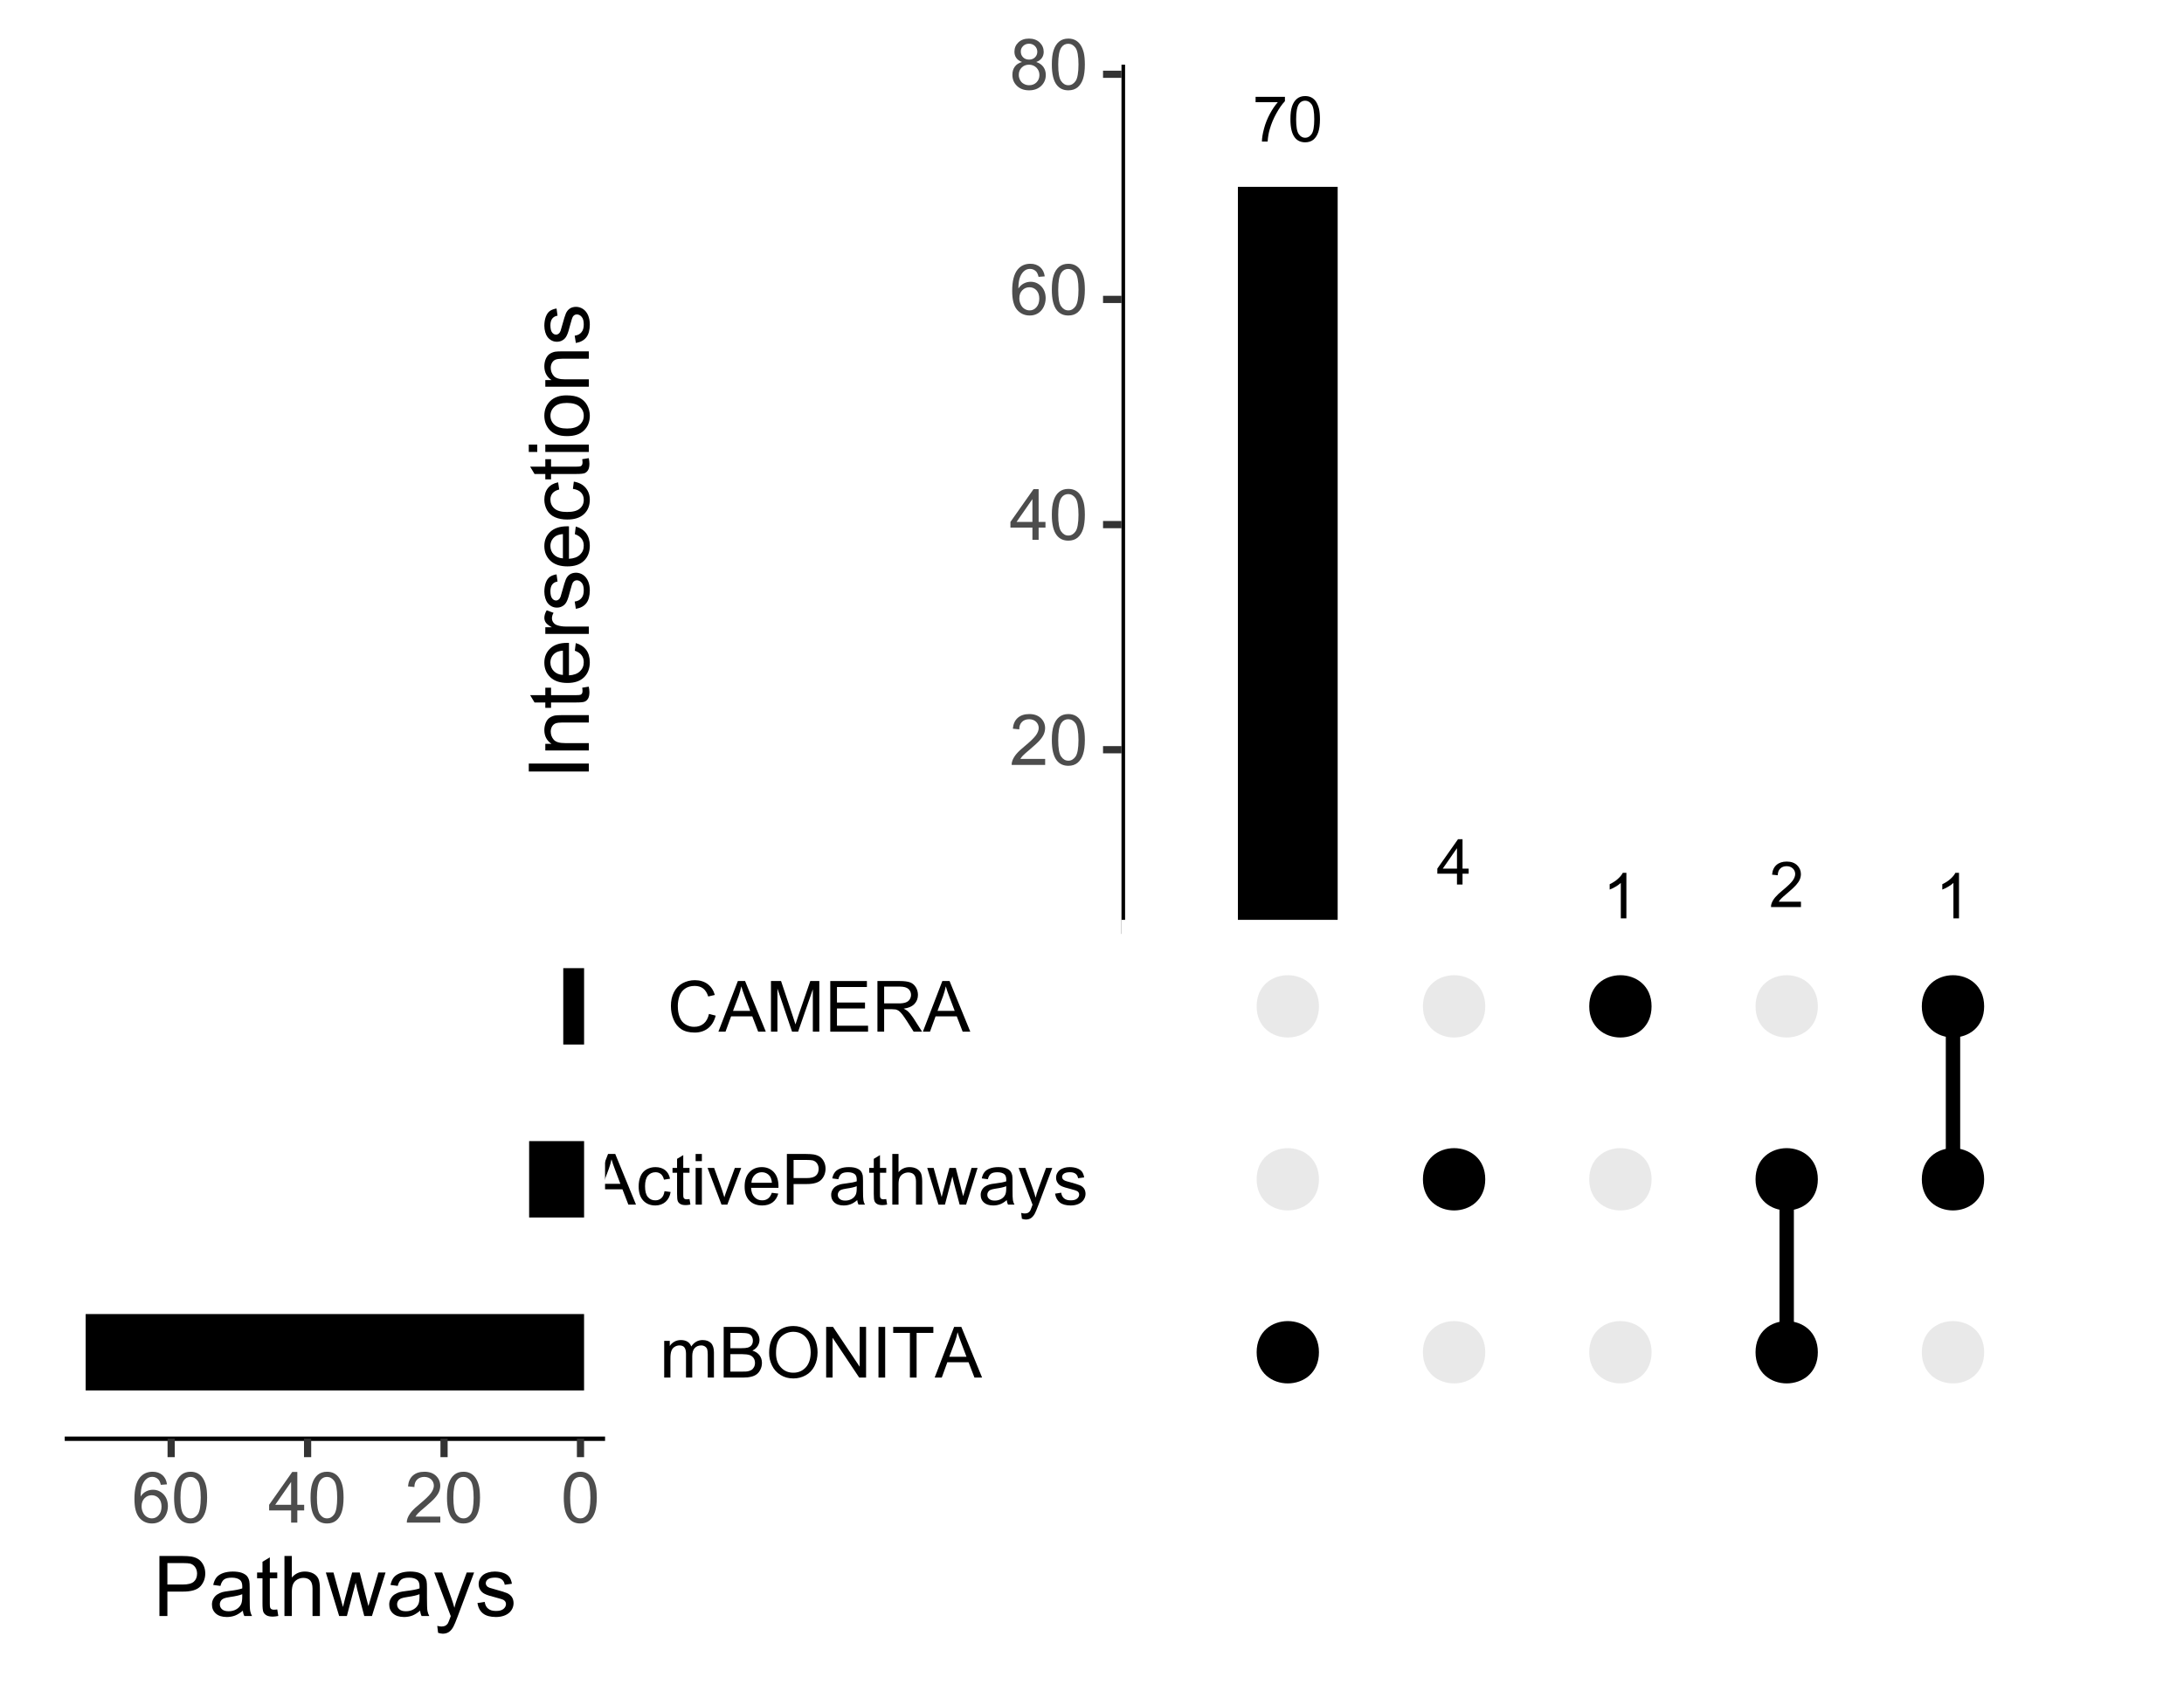 <?xml version="1.0" encoding="UTF-8"?>
<svg xmlns="http://www.w3.org/2000/svg" xmlns:xlink="http://www.w3.org/1999/xlink" width="324pt" height="252pt" viewBox="0 0 324 252" version="1.1">
<defs>
<g>
<symbol overflow="visible" id="glyph0-0">
<path style="stroke:none;" d="M 1.172 0 L 1.172 -5.867 L 5.867 -5.867 L 5.867 0 Z M 1.32 -0.148 L 5.723 -0.148 L 5.723 -5.723 L 1.32 -5.723 Z M 1.32 -0.148 "/>
</symbol>
<symbol overflow="visible" id="glyph0-1">
<path style="stroke:none;" d="M 0.445 -5.84 L 0.445 -6.633 L 4.797 -6.633 L 4.797 -5.992 C 4.363 -5.535 3.938 -4.93 3.523 -4.176 C 3.102 -3.418 2.777 -2.641 2.551 -1.848 C 2.379 -1.281 2.273 -0.668 2.234 0 L 1.383 0 C 1.391 -0.527 1.492 -1.164 1.695 -1.914 C 1.891 -2.66 2.176 -3.383 2.551 -4.082 C 2.918 -4.773 3.316 -5.359 3.738 -5.84 Z M 0.445 -5.84 "/>
</symbol>
<symbol overflow="visible" id="glyph0-2">
<path style="stroke:none;" d="M 0.391 -3.316 C 0.387 -4.109 0.469 -4.746 0.633 -5.234 C 0.797 -5.715 1.039 -6.09 1.363 -6.355 C 1.684 -6.617 2.09 -6.75 2.582 -6.75 C 2.938 -6.75 3.254 -6.676 3.527 -6.531 C 3.801 -6.383 4.023 -6.172 4.203 -5.902 C 4.375 -5.625 4.516 -5.293 4.621 -4.902 C 4.719 -4.508 4.77 -3.98 4.773 -3.316 C 4.77 -2.527 4.688 -1.891 4.527 -1.406 C 4.363 -0.922 4.121 -0.547 3.801 -0.281 C 3.477 -0.02 3.07 0.109 2.582 0.113 C 1.93 0.109 1.422 -0.117 1.055 -0.582 C 0.609 -1.137 0.387 -2.051 0.391 -3.316 Z M 1.238 -3.316 C 1.234 -2.211 1.363 -1.473 1.625 -1.109 C 1.879 -0.742 2.199 -0.562 2.582 -0.562 C 2.957 -0.562 3.273 -0.746 3.535 -1.113 C 3.793 -1.48 3.926 -2.215 3.926 -3.316 C 3.926 -4.418 3.793 -5.152 3.535 -5.52 C 3.273 -5.883 2.953 -6.062 2.57 -6.066 C 2.191 -6.062 1.891 -5.902 1.664 -5.586 C 1.379 -5.172 1.234 -4.418 1.238 -3.316 Z M 1.238 -3.316 "/>
</symbol>
<symbol overflow="visible" id="glyph0-3">
<path style="stroke:none;" d="M 3.035 0 L 3.035 -1.609 L 0.121 -1.609 L 0.121 -2.367 L 3.188 -6.723 L 3.859 -6.723 L 3.859 -2.367 L 4.77 -2.367 L 4.77 -1.609 L 3.859 -1.609 L 3.859 0 Z M 3.035 -2.367 L 3.035 -5.395 L 0.93 -2.367 Z M 3.035 -2.367 "/>
</symbol>
<symbol overflow="visible" id="glyph0-4">
<path style="stroke:none;" d="M 3.5 0 L 2.672 0 L 2.672 -5.258 C 2.473 -5.062 2.211 -4.875 1.891 -4.688 C 1.566 -4.5 1.277 -4.359 1.023 -4.266 L 1.023 -5.062 C 1.48 -5.277 1.883 -5.539 2.23 -5.848 C 2.574 -6.156 2.82 -6.457 2.965 -6.75 L 3.5 -6.75 Z M 3.5 0 "/>
</symbol>
<symbol overflow="visible" id="glyph0-5">
<path style="stroke:none;" d="M 4.727 -0.793 L 4.727 0 L 0.285 0 C 0.273 -0.195 0.305 -0.387 0.379 -0.574 C 0.492 -0.875 0.672 -1.172 0.922 -1.465 C 1.168 -1.758 1.531 -2.098 2.004 -2.484 C 2.73 -3.082 3.223 -3.555 3.484 -3.906 C 3.738 -4.254 3.867 -4.586 3.871 -4.902 C 3.867 -5.227 3.75 -5.5 3.52 -5.727 C 3.281 -5.949 2.977 -6.062 2.605 -6.066 C 2.203 -6.062 1.883 -5.945 1.648 -5.707 C 1.406 -5.469 1.289 -5.137 1.289 -4.719 L 0.441 -4.805 C 0.496 -5.438 0.715 -5.918 1.094 -6.25 C 1.473 -6.582 1.98 -6.75 2.621 -6.75 C 3.262 -6.75 3.773 -6.57 4.152 -6.211 C 4.527 -5.852 4.715 -5.406 4.719 -4.883 C 4.715 -4.609 4.66 -4.348 4.551 -4.09 C 4.438 -3.828 4.254 -3.555 4.004 -3.27 C 3.746 -2.98 3.324 -2.586 2.734 -2.086 C 2.234 -1.668 1.914 -1.383 1.777 -1.238 C 1.633 -1.09 1.52 -0.941 1.43 -0.793 Z M 4.727 -0.793 "/>
</symbol>
<symbol overflow="visible" id="glyph1-0">
<path style="stroke:none;" d="M 1.312 0 L 1.312 -6.562 L 6.562 -6.562 L 6.562 0 Z M 1.477 -0.164 L 6.398 -0.164 L 6.398 -6.398 L 1.477 -6.398 Z M 1.477 -0.164 "/>
</symbol>
<symbol overflow="visible" id="glyph1-1">
<path style="stroke:none;" d="M 0.438 -3.707 C 0.434 -4.594 0.523 -5.309 0.711 -5.852 C 0.891 -6.391 1.164 -6.809 1.523 -7.105 C 1.883 -7.398 2.336 -7.547 2.887 -7.547 C 3.289 -7.547 3.641 -7.465 3.945 -7.301 C 4.246 -7.137 4.5 -6.902 4.699 -6.598 C 4.898 -6.293 5.055 -5.918 5.168 -5.48 C 5.277 -5.039 5.332 -4.449 5.336 -3.707 C 5.332 -2.82 5.242 -2.109 5.062 -1.57 C 4.883 -1.027 4.609 -0.605 4.25 -0.312 C 3.887 -0.016 3.434 0.129 2.887 0.129 C 2.16 0.129 1.59 -0.129 1.18 -0.652 C 0.68 -1.273 0.434 -2.293 0.438 -3.707 Z M 1.383 -3.707 C 1.383 -2.469 1.527 -1.648 1.816 -1.242 C 2.105 -0.832 2.461 -0.625 2.887 -0.629 C 3.309 -0.625 3.664 -0.832 3.957 -1.242 C 4.242 -1.652 4.387 -2.473 4.391 -3.707 C 4.387 -4.941 4.242 -5.762 3.957 -6.172 C 3.664 -6.574 3.305 -6.777 2.875 -6.781 C 2.449 -6.777 2.109 -6.602 1.859 -6.246 C 1.539 -5.785 1.383 -4.938 1.383 -3.707 Z M 1.383 -3.707 "/>
</symbol>
<symbol overflow="visible" id="glyph1-2">
<path style="stroke:none;" d="M 5.285 -0.887 L 5.285 0 L 0.316 0 C 0.309 -0.219 0.344 -0.43 0.426 -0.641 C 0.551 -0.977 0.754 -1.312 1.031 -1.641 C 1.309 -1.969 1.711 -2.348 2.242 -2.777 C 3.055 -3.449 3.605 -3.98 3.895 -4.371 C 4.18 -4.762 4.324 -5.129 4.328 -5.48 C 4.324 -5.844 4.191 -6.152 3.934 -6.406 C 3.668 -6.652 3.328 -6.777 2.914 -6.781 C 2.465 -6.777 2.109 -6.645 1.844 -6.383 C 1.574 -6.113 1.441 -5.746 1.441 -5.277 L 0.492 -5.375 C 0.555 -6.078 0.797 -6.617 1.223 -6.988 C 1.645 -7.359 2.215 -7.547 2.934 -7.547 C 3.652 -7.547 4.223 -7.344 4.645 -6.945 C 5.062 -6.543 5.273 -6.051 5.277 -5.461 C 5.273 -5.156 5.211 -4.859 5.09 -4.57 C 4.965 -4.281 4.762 -3.973 4.477 -3.652 C 4.191 -3.328 3.715 -2.891 3.055 -2.332 C 2.5 -1.867 2.145 -1.551 1.988 -1.387 C 1.828 -1.219 1.699 -1.051 1.602 -0.887 Z M 5.285 -0.887 "/>
</symbol>
<symbol overflow="visible" id="glyph1-3">
<path style="stroke:none;" d="M 3.395 0 L 3.395 -1.801 L 0.133 -1.801 L 0.133 -2.645 L 3.562 -7.516 L 4.316 -7.516 L 4.316 -2.645 L 5.332 -2.645 L 5.332 -1.801 L 4.316 -1.801 L 4.316 0 Z M 3.395 -2.645 L 3.395 -6.035 L 1.039 -2.645 Z M 3.395 -2.645 "/>
</symbol>
<symbol overflow="visible" id="glyph1-4">
<path style="stroke:none;" d="M 5.223 -5.676 L 4.305 -5.605 C 4.223 -5.965 4.105 -6.227 3.957 -6.395 C 3.703 -6.652 3.398 -6.785 3.035 -6.789 C 2.738 -6.785 2.48 -6.703 2.262 -6.543 C 1.969 -6.328 1.738 -6.02 1.574 -5.613 C 1.406 -5.207 1.32 -4.625 1.312 -3.875 C 1.531 -4.211 1.801 -4.465 2.125 -4.629 C 2.445 -4.793 2.781 -4.875 3.137 -4.875 C 3.75 -4.875 4.277 -4.648 4.711 -4.195 C 5.141 -3.742 5.355 -3.156 5.359 -2.441 C 5.355 -1.969 5.254 -1.531 5.051 -1.125 C 4.848 -0.719 4.566 -0.406 4.211 -0.195 C 3.855 0.023 3.453 0.129 3.004 0.129 C 2.234 0.129 1.605 -0.152 1.121 -0.719 C 0.633 -1.285 0.391 -2.219 0.395 -3.516 C 0.391 -4.969 0.66 -6.023 1.199 -6.688 C 1.664 -7.258 2.293 -7.547 3.09 -7.547 C 3.676 -7.547 4.16 -7.379 4.543 -7.047 C 4.918 -6.715 5.145 -6.258 5.223 -5.676 Z M 1.457 -2.434 C 1.453 -2.113 1.52 -1.809 1.656 -1.52 C 1.789 -1.227 1.977 -1.008 2.223 -0.855 C 2.465 -0.703 2.723 -0.625 2.988 -0.629 C 3.379 -0.625 3.711 -0.785 3.992 -1.102 C 4.27 -1.414 4.41 -1.84 4.414 -2.383 C 4.41 -2.902 4.273 -3.312 3.996 -3.613 C 3.719 -3.91 3.371 -4.059 2.953 -4.062 C 2.535 -4.059 2.18 -3.91 1.891 -3.613 C 1.598 -3.312 1.453 -2.918 1.457 -2.434 Z M 1.457 -2.434 "/>
</symbol>
<symbol overflow="visible" id="glyph1-5">
<path style="stroke:none;" d="M 1.855 -4.074 C 1.469 -4.211 1.184 -4.414 1.004 -4.676 C 0.816 -4.934 0.727 -5.242 0.727 -5.609 C 0.727 -6.152 0.922 -6.613 1.316 -6.988 C 1.707 -7.359 2.23 -7.547 2.887 -7.547 C 3.539 -7.547 4.066 -7.355 4.469 -6.973 C 4.867 -6.59 5.066 -6.125 5.07 -5.582 C 5.066 -5.23 4.977 -4.926 4.797 -4.672 C 4.613 -4.41 4.336 -4.211 3.965 -4.074 C 4.422 -3.922 4.773 -3.68 5.016 -3.348 C 5.258 -3.008 5.379 -2.609 5.379 -2.148 C 5.379 -1.504 5.148 -0.965 4.695 -0.527 C 4.238 -0.09 3.641 0.129 2.902 0.129 C 2.156 0.129 1.559 -0.09 1.105 -0.527 C 0.648 -0.965 0.422 -1.512 0.426 -2.172 C 0.422 -2.66 0.547 -3.07 0.797 -3.402 C 1.043 -3.73 1.395 -3.953 1.855 -4.074 Z M 1.672 -5.641 C 1.668 -5.281 1.785 -4.988 2.016 -4.766 C 2.242 -4.539 2.539 -4.43 2.906 -4.43 C 3.262 -4.43 3.551 -4.539 3.781 -4.766 C 4.004 -4.984 4.117 -5.262 4.121 -5.59 C 4.117 -5.926 4 -6.207 3.77 -6.441 C 3.531 -6.668 3.242 -6.785 2.898 -6.789 C 2.543 -6.785 2.25 -6.672 2.02 -6.449 C 1.785 -6.219 1.668 -5.949 1.672 -5.641 Z M 1.375 -2.168 C 1.371 -1.902 1.434 -1.645 1.562 -1.402 C 1.684 -1.152 1.867 -0.965 2.117 -0.832 C 2.359 -0.695 2.625 -0.625 2.914 -0.629 C 3.352 -0.625 3.715 -0.77 4.004 -1.055 C 4.285 -1.336 4.43 -1.695 4.434 -2.137 C 4.43 -2.578 4.281 -2.945 3.988 -3.238 C 3.691 -3.527 3.324 -3.672 2.883 -3.676 C 2.445 -3.672 2.082 -3.531 1.801 -3.246 C 1.512 -2.957 1.371 -2.598 1.375 -2.168 Z M 1.375 -2.168 "/>
</symbol>
<symbol overflow="visible" id="glyph1-6">
<path style="stroke:none;" d="M 0.691 0 L 0.691 -5.445 L 1.516 -5.445 L 1.516 -4.68 C 1.684 -4.945 1.91 -5.16 2.199 -5.324 C 2.48 -5.484 2.805 -5.566 3.168 -5.566 C 3.57 -5.566 3.902 -5.48 4.16 -5.316 C 4.418 -5.145 4.598 -4.91 4.707 -4.613 C 5.133 -5.246 5.695 -5.566 6.387 -5.566 C 6.926 -5.566 7.34 -5.414 7.633 -5.117 C 7.922 -4.816 8.066 -4.359 8.07 -3.738 L 8.07 0 L 7.152 0 L 7.152 -3.43 C 7.148 -3.797 7.117 -4.062 7.062 -4.227 C 7 -4.383 6.891 -4.516 6.734 -4.617 C 6.574 -4.719 6.391 -4.77 6.184 -4.77 C 5.797 -4.77 5.48 -4.641 5.23 -4.387 C 4.977 -4.129 4.852 -3.723 4.852 -3.164 L 4.852 0 L 3.926 0 L 3.926 -3.539 C 3.926 -3.945 3.848 -4.25 3.699 -4.461 C 3.547 -4.664 3.305 -4.77 2.965 -4.77 C 2.703 -4.77 2.461 -4.699 2.242 -4.562 C 2.02 -4.426 1.859 -4.227 1.762 -3.965 C 1.66 -3.699 1.609 -3.32 1.613 -2.824 L 1.613 0 Z M 0.691 0 "/>
</symbol>
<symbol overflow="visible" id="glyph1-7">
<path style="stroke:none;" d="M 0.77 0 L 0.77 -7.516 L 3.59 -7.516 C 4.16 -7.512 4.621 -7.434 4.969 -7.285 C 5.316 -7.129 5.586 -6.895 5.785 -6.582 C 5.98 -6.262 6.082 -5.934 6.082 -5.594 C 6.082 -5.27 5.992 -4.969 5.82 -4.688 C 5.641 -4.402 5.379 -4.172 5.031 -4 C 5.48 -3.863 5.828 -3.637 6.078 -3.316 C 6.32 -2.996 6.445 -2.617 6.445 -2.18 C 6.445 -1.828 6.371 -1.5 6.223 -1.195 C 6.074 -0.891 5.891 -0.656 5.672 -0.496 C 5.453 -0.328 5.176 -0.203 4.848 -0.125 C 4.512 -0.039 4.109 0 3.637 0 Z M 1.766 -4.359 L 3.391 -4.359 C 3.828 -4.359 4.145 -4.387 4.336 -4.445 C 4.59 -4.52 4.781 -4.645 4.91 -4.82 C 5.035 -4.992 5.098 -5.211 5.102 -5.477 C 5.098 -5.723 5.039 -5.941 4.922 -6.133 C 4.801 -6.32 4.629 -6.449 4.406 -6.523 C 4.184 -6.59 3.801 -6.625 3.266 -6.629 L 1.766 -6.629 Z M 1.766 -0.887 L 3.637 -0.887 C 3.953 -0.883 4.18 -0.895 4.312 -0.922 C 4.539 -0.961 4.73 -1.031 4.887 -1.129 C 5.039 -1.223 5.164 -1.363 5.266 -1.547 C 5.363 -1.727 5.414 -1.938 5.414 -2.18 C 5.414 -2.457 5.34 -2.699 5.199 -2.906 C 5.051 -3.113 4.852 -3.258 4.602 -3.344 C 4.344 -3.426 3.977 -3.469 3.5 -3.473 L 1.766 -3.473 Z M 1.766 -0.887 "/>
</symbol>
<symbol overflow="visible" id="glyph1-8">
<path style="stroke:none;" d="M 0.508 -3.66 C 0.504 -4.906 0.84 -5.883 1.512 -6.59 C 2.18 -7.293 3.043 -7.645 4.105 -7.648 C 4.797 -7.645 5.422 -7.48 5.984 -7.152 C 6.539 -6.82 6.965 -6.359 7.258 -5.766 C 7.547 -5.172 7.691 -4.496 7.695 -3.746 C 7.691 -2.98 7.539 -2.301 7.234 -1.703 C 6.926 -1.098 6.488 -0.641 5.926 -0.336 C 5.359 -0.023 4.754 0.129 4.102 0.129 C 3.391 0.129 2.758 -0.039 2.203 -0.383 C 1.645 -0.723 1.223 -1.191 0.938 -1.785 C 0.648 -2.375 0.504 -3 0.508 -3.66 Z M 1.531 -3.645 C 1.527 -2.738 1.773 -2.023 2.262 -1.504 C 2.746 -0.98 3.355 -0.719 4.098 -0.723 C 4.84 -0.719 5.457 -0.984 5.945 -1.512 C 6.426 -2.035 6.668 -2.781 6.672 -3.754 C 6.668 -4.363 6.562 -4.898 6.359 -5.355 C 6.148 -5.809 5.848 -6.16 5.453 -6.414 C 5.051 -6.664 4.605 -6.789 4.113 -6.793 C 3.406 -6.789 2.797 -6.547 2.293 -6.066 C 1.781 -5.582 1.527 -4.777 1.531 -3.645 Z M 1.531 -3.645 "/>
</symbol>
<symbol overflow="visible" id="glyph1-9">
<path style="stroke:none;" d="M 0.801 0 L 0.801 -7.516 L 1.82 -7.516 L 5.77 -1.613 L 5.77 -7.516 L 6.723 -7.516 L 6.723 0 L 5.703 0 L 1.754 -5.906 L 1.754 0 Z M 0.801 0 "/>
</symbol>
<symbol overflow="visible" id="glyph1-10">
<path style="stroke:none;" d="M 0.98 0 L 0.98 -7.516 L 1.973 -7.516 L 1.973 0 Z M 0.98 0 "/>
</symbol>
<symbol overflow="visible" id="glyph1-11">
<path style="stroke:none;" d="M 2.723 0 L 2.723 -6.629 L 0.246 -6.629 L 0.246 -7.516 L 6.203 -7.516 L 6.203 -6.629 L 3.719 -6.629 L 3.719 0 Z M 2.723 0 "/>
</symbol>
<symbol overflow="visible" id="glyph1-12">
<path style="stroke:none;" d="M -0.016 0 L 2.871 -7.516 L 3.941 -7.516 L 7.02 0 L 5.887 0 L 5.008 -2.277 L 1.867 -2.277 L 1.039 0 Z M 2.152 -3.086 L 4.703 -3.086 L 3.918 -5.168 C 3.676 -5.801 3.496 -6.32 3.383 -6.727 C 3.285 -6.242 3.152 -5.762 2.98 -5.289 Z M 2.152 -3.086 "/>
</symbol>
<symbol overflow="visible" id="glyph1-13">
<path style="stroke:none;" d="M 4.246 -1.996 L 5.152 -1.875 C 5.051 -1.25 4.797 -0.758 4.391 -0.406 C 3.977 -0.051 3.477 0.121 2.887 0.125 C 2.141 0.121 1.543 -0.117 1.09 -0.605 C 0.637 -1.09 0.41 -1.789 0.41 -2.703 C 0.41 -3.285 0.508 -3.801 0.703 -4.242 C 0.898 -4.684 1.191 -5.012 1.59 -5.234 C 1.984 -5.453 2.418 -5.566 2.891 -5.566 C 3.477 -5.566 3.961 -5.414 4.34 -5.117 C 4.715 -4.816 4.957 -4.395 5.066 -3.844 L 4.168 -3.707 C 4.078 -4.07 3.93 -4.344 3.715 -4.531 C 3.496 -4.711 3.23 -4.805 2.926 -4.809 C 2.457 -4.805 2.082 -4.637 1.793 -4.309 C 1.504 -3.973 1.359 -3.445 1.359 -2.727 C 1.359 -1.992 1.496 -1.461 1.777 -1.133 C 2.055 -0.797 2.422 -0.633 2.875 -0.637 C 3.234 -0.633 3.535 -0.742 3.781 -0.969 C 4.023 -1.188 4.18 -1.531 4.246 -1.996 Z M 4.246 -1.996 "/>
</symbol>
<symbol overflow="visible" id="glyph1-14">
<path style="stroke:none;" d="M 2.707 -0.824 L 2.84 -0.012 C 2.578 0.043 2.348 0.07 2.145 0.07 C 1.809 0.07 1.547 0.02 1.363 -0.086 C 1.176 -0.191 1.047 -0.332 0.973 -0.504 C 0.895 -0.676 0.855 -1.039 0.859 -1.594 L 0.859 -4.727 L 0.184 -4.727 L 0.184 -5.445 L 0.859 -5.445 L 0.859 -6.793 L 1.777 -7.348 L 1.777 -5.445 L 2.707 -5.445 L 2.707 -4.727 L 1.777 -4.727 L 1.777 -1.543 C 1.773 -1.277 1.789 -1.109 1.824 -1.035 C 1.855 -0.957 1.91 -0.898 1.984 -0.855 C 2.059 -0.809 2.164 -0.785 2.301 -0.789 C 2.402 -0.785 2.539 -0.797 2.707 -0.824 Z M 2.707 -0.824 "/>
</symbol>
<symbol overflow="visible" id="glyph1-15">
<path style="stroke:none;" d="M 0.695 -6.453 L 0.695 -7.516 L 1.621 -7.516 L 1.621 -6.453 Z M 0.695 0 L 0.695 -5.445 L 1.621 -5.445 L 1.621 0 Z M 0.695 0 "/>
</symbol>
<symbol overflow="visible" id="glyph1-16">
<path style="stroke:none;" d="M 2.203 0 L 0.133 -5.445 L 1.109 -5.445 L 2.277 -2.184 C 2.398 -1.828 2.516 -1.461 2.625 -1.086 C 2.707 -1.367 2.82 -1.715 2.969 -2.121 L 4.18 -5.445 L 5.125 -5.445 L 3.066 0 Z M 2.203 0 "/>
</symbol>
<symbol overflow="visible" id="glyph1-17">
<path style="stroke:none;" d="M 4.418 -1.754 L 5.375 -1.637 C 5.219 -1.074 4.941 -0.641 4.535 -0.336 C 4.129 -0.027 3.609 0.121 2.98 0.125 C 2.18 0.121 1.547 -0.121 1.082 -0.609 C 0.613 -1.102 0.379 -1.789 0.383 -2.676 C 0.379 -3.59 0.617 -4.301 1.09 -4.809 C 1.562 -5.312 2.172 -5.566 2.926 -5.566 C 3.652 -5.566 4.25 -5.316 4.711 -4.824 C 5.172 -4.324 5.402 -3.629 5.402 -2.734 C 5.402 -2.676 5.398 -2.594 5.398 -2.488 L 1.34 -2.488 C 1.371 -1.887 1.539 -1.43 1.844 -1.113 C 2.145 -0.793 2.523 -0.633 2.984 -0.637 C 3.32 -0.633 3.609 -0.723 3.852 -0.902 C 4.086 -1.078 4.277 -1.359 4.418 -1.754 Z M 1.391 -3.246 L 4.43 -3.246 C 4.387 -3.703 4.27 -4.047 4.082 -4.277 C 3.785 -4.629 3.402 -4.805 2.938 -4.809 C 2.508 -4.805 2.152 -4.664 1.867 -4.383 C 1.578 -4.098 1.418 -3.719 1.391 -3.246 Z M 1.391 -3.246 "/>
</symbol>
<symbol overflow="visible" id="glyph1-18">
<path style="stroke:none;" d="M 0.809 0 L 0.809 -7.516 L 3.645 -7.516 C 4.145 -7.512 4.523 -7.488 4.789 -7.445 C 5.156 -7.379 5.465 -7.262 5.715 -7.094 C 5.961 -6.918 6.164 -6.676 6.316 -6.367 C 6.469 -6.055 6.543 -5.715 6.547 -5.344 C 6.543 -4.703 6.34 -4.16 5.938 -3.719 C 5.527 -3.273 4.793 -3.051 3.734 -3.055 L 1.805 -3.055 L 1.805 0 Z M 1.805 -3.941 L 3.746 -3.941 C 4.387 -3.938 4.844 -4.059 5.117 -4.301 C 5.383 -4.539 5.52 -4.875 5.523 -5.312 C 5.52 -5.621 5.441 -5.891 5.285 -6.117 C 5.125 -6.34 4.914 -6.488 4.656 -6.562 C 4.484 -6.605 4.176 -6.625 3.727 -6.629 L 1.805 -6.629 Z M 1.805 -3.941 "/>
</symbol>
<symbol overflow="visible" id="glyph1-19">
<path style="stroke:none;" d="M 4.246 -0.672 C 3.902 -0.379 3.574 -0.172 3.258 -0.055 C 2.941 0.066 2.602 0.121 2.242 0.125 C 1.641 0.121 1.18 -0.02 0.859 -0.312 C 0.535 -0.602 0.375 -0.977 0.379 -1.438 C 0.375 -1.699 0.434 -1.941 0.559 -2.164 C 0.676 -2.383 0.836 -2.562 1.035 -2.695 C 1.23 -2.828 1.453 -2.93 1.703 -3 C 1.879 -3.047 2.152 -3.09 2.523 -3.137 C 3.266 -3.223 3.812 -3.332 4.168 -3.457 C 4.168 -3.582 4.172 -3.66 4.172 -3.695 C 4.172 -4.07 4.082 -4.336 3.91 -4.492 C 3.672 -4.699 3.324 -4.805 2.859 -4.805 C 2.426 -4.805 2.105 -4.727 1.898 -4.574 C 1.691 -4.422 1.539 -4.152 1.441 -3.77 L 0.539 -3.891 C 0.617 -4.273 0.75 -4.582 0.941 -4.824 C 1.129 -5.059 1.402 -5.242 1.758 -5.375 C 2.113 -5.5 2.523 -5.566 2.992 -5.566 C 3.457 -5.566 3.836 -5.512 4.125 -5.402 C 4.414 -5.293 4.625 -5.152 4.766 -4.988 C 4.898 -4.82 4.996 -4.613 5.055 -4.363 C 5.082 -4.203 5.098 -3.918 5.102 -3.512 L 5.102 -2.281 C 5.098 -1.422 5.117 -0.879 5.16 -0.652 C 5.195 -0.422 5.273 -0.207 5.395 0 L 4.43 0 C 4.332 -0.191 4.27 -0.414 4.246 -0.672 Z M 4.168 -2.734 C 3.828 -2.594 3.328 -2.477 2.66 -2.383 C 2.281 -2.324 2.012 -2.262 1.855 -2.199 C 1.695 -2.129 1.574 -2.031 1.492 -1.898 C 1.402 -1.766 1.359 -1.617 1.363 -1.461 C 1.359 -1.211 1.453 -1.008 1.641 -0.848 C 1.828 -0.68 2.102 -0.598 2.461 -0.602 C 2.812 -0.598 3.125 -0.676 3.406 -0.832 C 3.68 -0.988 3.887 -1.199 4.02 -1.473 C 4.117 -1.676 4.164 -1.984 4.168 -2.395 Z M 4.168 -2.734 "/>
</symbol>
<symbol overflow="visible" id="glyph1-20">
<path style="stroke:none;" d="M 0.691 0 L 0.691 -7.516 L 1.613 -7.516 L 1.613 -4.82 C 2.043 -5.316 2.59 -5.566 3.246 -5.566 C 3.648 -5.566 3.996 -5.484 4.297 -5.328 C 4.59 -5.164 4.805 -4.945 4.934 -4.668 C 5.059 -4.387 5.121 -3.98 5.125 -3.449 L 5.125 0 L 4.203 0 L 4.203 -3.449 C 4.199 -3.906 4.102 -4.242 3.902 -4.457 C 3.703 -4.664 3.418 -4.77 3.055 -4.773 C 2.777 -4.77 2.52 -4.699 2.281 -4.559 C 2.039 -4.418 1.867 -4.227 1.766 -3.984 C 1.66 -3.742 1.609 -3.406 1.613 -2.98 L 1.613 0 Z M 0.691 0 "/>
</symbol>
<symbol overflow="visible" id="glyph1-21">
<path style="stroke:none;" d="M 1.695 0 L 0.031 -5.445 L 0.984 -5.445 L 1.852 -2.301 L 2.172 -1.133 C 2.184 -1.188 2.277 -1.562 2.457 -2.258 L 3.32 -5.445 L 4.27 -5.445 L 5.086 -2.285 L 5.359 -1.246 L 5.672 -2.297 L 6.602 -5.445 L 7.5 -5.445 L 5.797 0 L 4.84 0 L 3.973 -3.262 L 3.762 -4.188 L 2.66 0 Z M 1.695 0 "/>
</symbol>
<symbol overflow="visible" id="glyph1-22">
<path style="stroke:none;" d="M 0.652 2.098 L 0.547 1.23 C 0.746 1.285 0.926 1.312 1.078 1.312 C 1.281 1.312 1.441 1.277 1.566 1.211 C 1.688 1.141 1.789 1.043 1.871 0.922 C 1.926 0.828 2.02 0.602 2.152 0.234 C 2.168 0.184 2.195 0.109 2.234 0.012 L 0.168 -5.445 L 1.164 -5.445 L 2.297 -2.293 C 2.441 -1.887 2.57 -1.469 2.691 -1.031 C 2.793 -1.453 2.922 -1.863 3.07 -2.27 L 4.234 -5.445 L 5.156 -5.445 L 3.086 0.094 C 2.863 0.688 2.691 1.098 2.57 1.328 C 2.402 1.629 2.215 1.852 2.004 1.996 C 1.793 2.137 1.539 2.207 1.246 2.211 C 1.066 2.207 0.867 2.172 0.652 2.098 Z M 0.652 2.098 "/>
</symbol>
<symbol overflow="visible" id="glyph1-23">
<path style="stroke:none;" d="M 0.324 -1.625 L 1.234 -1.77 C 1.285 -1.402 1.43 -1.121 1.664 -0.926 C 1.898 -0.73 2.223 -0.633 2.645 -0.637 C 3.066 -0.633 3.383 -0.719 3.59 -0.895 C 3.793 -1.062 3.895 -1.266 3.898 -1.504 C 3.895 -1.711 3.805 -1.875 3.625 -1.996 C 3.496 -2.074 3.18 -2.18 2.68 -2.309 C 2 -2.477 1.531 -2.621 1.273 -2.75 C 1.008 -2.871 0.812 -3.043 0.68 -3.266 C 0.543 -3.484 0.473 -3.73 0.477 -4 C 0.473 -4.238 0.527 -4.461 0.641 -4.672 C 0.75 -4.875 0.902 -5.047 1.098 -5.188 C 1.238 -5.289 1.434 -5.379 1.684 -5.457 C 1.926 -5.527 2.191 -5.566 2.48 -5.566 C 2.902 -5.566 3.277 -5.504 3.605 -5.383 C 3.926 -5.258 4.164 -5.09 4.32 -4.883 C 4.473 -4.668 4.582 -4.387 4.641 -4.039 L 3.738 -3.918 C 3.695 -4.195 3.574 -4.414 3.379 -4.57 C 3.18 -4.727 2.902 -4.805 2.547 -4.809 C 2.121 -4.805 1.82 -4.734 1.641 -4.598 C 1.457 -4.457 1.363 -4.293 1.367 -4.105 C 1.363 -3.984 1.402 -3.879 1.48 -3.785 C 1.555 -3.684 1.672 -3.602 1.836 -3.539 C 1.922 -3.5 2.195 -3.418 2.652 -3.301 C 3.301 -3.121 3.754 -2.98 4.016 -2.871 C 4.27 -2.762 4.473 -2.598 4.621 -2.387 C 4.766 -2.172 4.84 -1.91 4.844 -1.602 C 4.84 -1.289 4.75 -1 4.574 -0.73 C 4.391 -0.457 4.133 -0.246 3.797 -0.098 C 3.461 0.051 3.078 0.121 2.652 0.125 C 1.941 0.121 1.402 -0.023 1.031 -0.316 C 0.66 -0.609 0.422 -1.043 0.324 -1.625 Z M 0.324 -1.625 "/>
</symbol>
<symbol overflow="visible" id="glyph1-24">
<path style="stroke:none;" d="M 6.172 -2.637 L 7.168 -2.383 C 6.957 -1.566 6.582 -0.945 6.043 -0.516 C 5.496 -0.086 4.836 0.129 4.055 0.129 C 3.242 0.129 2.582 -0.035 2.078 -0.363 C 1.566 -0.691 1.18 -1.168 0.918 -1.797 C 0.652 -2.422 0.52 -3.094 0.523 -3.812 C 0.52 -4.594 0.672 -5.277 0.973 -5.863 C 1.27 -6.445 1.695 -6.887 2.25 -7.191 C 2.801 -7.488 3.406 -7.641 4.07 -7.645 C 4.82 -7.641 5.453 -7.449 5.969 -7.07 C 6.48 -6.684 6.836 -6.145 7.039 -5.453 L 6.059 -5.223 C 5.883 -5.766 5.629 -6.164 5.301 -6.418 C 4.969 -6.664 4.551 -6.789 4.051 -6.793 C 3.469 -6.789 2.988 -6.652 2.602 -6.375 C 2.211 -6.098 1.938 -5.727 1.781 -5.262 C 1.625 -4.793 1.547 -4.312 1.547 -3.82 C 1.547 -3.18 1.637 -2.621 1.824 -2.145 C 2.008 -1.668 2.301 -1.309 2.695 -1.074 C 3.086 -0.836 3.512 -0.719 3.973 -0.723 C 4.527 -0.719 4.996 -0.879 5.387 -1.203 C 5.77 -1.523 6.031 -2.004 6.172 -2.637 Z M 6.172 -2.637 "/>
</symbol>
<symbol overflow="visible" id="glyph1-25">
<path style="stroke:none;" d="M 0.781 0 L 0.781 -7.516 L 2.277 -7.516 L 4.055 -2.195 C 4.219 -1.695 4.336 -1.324 4.414 -1.082 C 4.496 -1.352 4.629 -1.754 4.812 -2.285 L 6.613 -7.516 L 7.953 -7.516 L 7.953 0 L 6.992 0 L 6.992 -6.289 L 4.809 0 L 3.91 0 L 1.738 -6.398 L 1.738 0 Z M 0.781 0 "/>
</symbol>
<symbol overflow="visible" id="glyph1-26">
<path style="stroke:none;" d="M 0.832 0 L 0.832 -7.516 L 6.266 -7.516 L 6.266 -6.629 L 1.824 -6.629 L 1.824 -4.328 L 5.984 -4.328 L 5.984 -3.445 L 1.824 -3.445 L 1.824 -0.887 L 6.438 -0.887 L 6.438 0 Z M 0.832 0 "/>
</symbol>
<symbol overflow="visible" id="glyph1-27">
<path style="stroke:none;" d="M 0.824 0 L 0.824 -7.516 L 4.156 -7.516 C 4.824 -7.512 5.336 -7.445 5.684 -7.312 C 6.031 -7.176 6.309 -6.938 6.52 -6.598 C 6.727 -6.254 6.832 -5.875 6.836 -5.465 C 6.832 -4.93 6.66 -4.48 6.316 -4.117 C 5.969 -3.75 5.434 -3.516 4.719 -3.418 C 4.977 -3.289 5.176 -3.168 5.316 -3.047 C 5.605 -2.777 5.883 -2.441 6.141 -2.047 L 7.449 0 L 6.199 0 L 5.203 -1.562 C 4.914 -2.012 4.672 -2.355 4.484 -2.598 C 4.293 -2.832 4.125 -3 3.98 -3.102 C 3.828 -3.195 3.68 -3.262 3.527 -3.301 C 3.414 -3.32 3.227 -3.332 2.973 -3.336 L 1.82 -3.336 L 1.82 0 Z M 1.82 -4.199 L 3.957 -4.199 C 4.41 -4.195 4.766 -4.242 5.023 -4.34 C 5.277 -4.43 5.473 -4.578 5.609 -4.789 C 5.738 -4.992 5.805 -5.219 5.809 -5.465 C 5.805 -5.82 5.676 -6.113 5.422 -6.344 C 5.16 -6.57 4.754 -6.684 4.199 -6.688 L 1.82 -6.688 Z M 1.82 -4.199 "/>
</symbol>
<symbol overflow="visible" id="glyph2-0">
<path style="stroke:none;" d="M 0 -1.555 L -7.781 -1.555 L -7.781 -7.781 L 0 -7.781 Z M -0.195 -1.75 L -0.195 -7.586 L -7.586 -7.586 L -7.586 -1.75 Z M -0.195 -1.75 "/>
</symbol>
<symbol overflow="visible" id="glyph2-1">
<path style="stroke:none;" d="M 0 -1.16 L -8.91 -1.16 L -8.91 -2.34 L 0 -2.34 Z M 0 -1.16 "/>
</symbol>
<symbol overflow="visible" id="glyph2-2">
<path style="stroke:none;" d="M 0 -0.82 L -6.457 -0.82 L -6.457 -1.805 L -5.539 -1.805 C -6.242 -2.277 -6.598 -2.961 -6.602 -3.859 C -6.598 -4.246 -6.527 -4.605 -6.391 -4.934 C -6.25 -5.258 -6.066 -5.5 -5.84 -5.664 C -5.609 -5.824 -5.34 -5.938 -5.035 -6.008 C -4.828 -6.043 -4.473 -6.062 -3.969 -6.066 L 0 -6.066 L 0 -4.973 L -3.926 -4.973 C -4.371 -4.969 -4.703 -4.926 -4.926 -4.844 C -5.145 -4.758 -5.32 -4.605 -5.453 -4.391 C -5.582 -4.172 -5.648 -3.918 -5.652 -3.629 C -5.648 -3.16 -5.5 -2.758 -5.207 -2.422 C -4.91 -2.078 -4.352 -1.91 -3.527 -1.914 L 0 -1.914 Z M 0 -0.82 "/>
</symbol>
<symbol overflow="visible" id="glyph2-3">
<path style="stroke:none;" d="M -0.98 -3.211 L -0.012 -3.367 C 0.051 -3.059 0.082 -2.785 0.086 -2.543 C 0.082 -2.145 0.023 -1.836 -0.102 -1.617 C -0.227 -1.398 -0.395 -1.242 -0.598 -1.152 C -0.801 -1.062 -1.23 -1.02 -1.891 -1.02 L -5.605 -1.02 L -5.605 -0.219 L -6.457 -0.219 L -6.457 -1.02 L -8.055 -1.02 L -8.711 -2.109 L -6.457 -2.109 L -6.457 -3.211 L -5.605 -3.211 L -5.605 -2.109 L -1.828 -2.109 C -1.516 -2.109 -1.312 -2.129 -1.227 -2.168 C -1.133 -2.207 -1.062 -2.27 -1.016 -2.355 C -0.961 -2.441 -0.938 -2.566 -0.938 -2.73 C -0.938 -2.848 -0.949 -3.008 -0.98 -3.211 Z M -0.98 -3.211 "/>
</symbol>
<symbol overflow="visible" id="glyph2-4">
<path style="stroke:none;" d="M -2.078 -5.238 L -1.938 -6.371 C -1.277 -6.188 -0.766 -5.859 -0.402 -5.379 C -0.039 -4.895 0.141 -4.277 0.145 -3.531 C 0.141 -2.586 -0.148 -1.836 -0.727 -1.285 C -1.305 -0.73 -2.117 -0.457 -3.172 -0.457 C -4.254 -0.457 -5.098 -0.734 -5.699 -1.293 C -6.297 -1.852 -6.598 -2.578 -6.602 -3.473 C -6.598 -4.332 -6.305 -5.035 -5.719 -5.586 C -5.133 -6.129 -4.305 -6.402 -3.238 -6.406 C -3.172 -6.402 -3.074 -6.402 -2.949 -6.402 L -2.949 -1.586 C -2.234 -1.625 -1.691 -1.824 -1.316 -2.188 C -0.938 -2.547 -0.75 -3 -0.754 -3.539 C -0.75 -3.938 -0.855 -4.277 -1.07 -4.566 C -1.277 -4.848 -1.613 -5.074 -2.078 -5.238 Z M -3.848 -1.648 L -3.848 -5.254 C -4.391 -5.203 -4.797 -5.066 -5.07 -4.84 C -5.488 -4.488 -5.699 -4.035 -5.703 -3.484 C -5.699 -2.98 -5.531 -2.559 -5.195 -2.215 C -4.855 -1.871 -4.406 -1.68 -3.848 -1.648 Z M -3.848 -1.648 "/>
</symbol>
<symbol overflow="visible" id="glyph2-5">
<path style="stroke:none;" d="M 0 -0.809 L -6.457 -0.809 L -6.457 -1.793 L -5.477 -1.793 C -5.934 -2.043 -6.234 -2.273 -6.383 -2.488 C -6.523 -2.699 -6.598 -2.934 -6.602 -3.191 C -6.598 -3.559 -6.48 -3.934 -6.25 -4.316 L -5.234 -3.938 C -5.391 -3.672 -5.473 -3.402 -5.473 -3.137 C -5.473 -2.895 -5.398 -2.68 -5.254 -2.492 C -5.109 -2.297 -4.91 -2.164 -4.656 -2.086 C -4.266 -1.961 -3.84 -1.898 -3.379 -1.902 L 0 -1.902 Z M 0 -0.809 "/>
</symbol>
<symbol overflow="visible" id="glyph2-6">
<path style="stroke:none;" d="M -1.926 -0.383 L -2.098 -1.465 C -1.66 -1.523 -1.324 -1.691 -1.098 -1.973 C -0.863 -2.25 -0.75 -2.637 -0.754 -3.137 C -0.75 -3.637 -0.852 -4.012 -1.059 -4.254 C -1.262 -4.496 -1.504 -4.617 -1.781 -4.621 C -2.027 -4.617 -2.219 -4.508 -2.363 -4.297 C -2.457 -4.145 -2.582 -3.773 -2.734 -3.18 C -2.934 -2.375 -3.109 -1.82 -3.262 -1.512 C -3.406 -1.199 -3.609 -0.961 -3.875 -0.805 C -4.133 -0.641 -4.422 -0.562 -4.742 -0.566 C -5.023 -0.562 -5.289 -0.629 -5.539 -0.762 C -5.781 -0.895 -5.988 -1.074 -6.152 -1.301 C -6.277 -1.469 -6.383 -1.699 -6.469 -1.996 C -6.555 -2.289 -6.598 -2.605 -6.602 -2.941 C -6.598 -3.449 -6.523 -3.895 -6.383 -4.277 C -6.234 -4.66 -6.039 -4.941 -5.789 -5.125 C -5.539 -5.305 -5.203 -5.43 -4.789 -5.5 L -4.645 -4.434 C -4.977 -4.383 -5.234 -4.242 -5.422 -4.008 C -5.605 -3.773 -5.699 -3.441 -5.703 -3.02 C -5.699 -2.512 -5.617 -2.156 -5.453 -1.945 C -5.285 -1.73 -5.09 -1.621 -4.871 -1.625 C -4.723 -1.621 -4.598 -1.668 -4.488 -1.758 C -4.367 -1.844 -4.27 -1.98 -4.195 -2.176 C -4.152 -2.281 -4.059 -2.605 -3.914 -3.145 C -3.707 -3.914 -3.535 -4.453 -3.406 -4.762 C -3.273 -5.066 -3.082 -5.309 -2.832 -5.484 C -2.578 -5.656 -2.27 -5.742 -1.898 -5.746 C -1.531 -5.742 -1.184 -5.637 -0.863 -5.426 C -0.539 -5.211 -0.293 -4.902 -0.117 -4.504 C 0.055 -4.102 0.141 -3.648 0.145 -3.145 C 0.141 -2.301 -0.031 -1.66 -0.375 -1.223 C -0.723 -0.781 -1.238 -0.5 -1.926 -0.383 Z M -1.926 -0.383 "/>
</symbol>
<symbol overflow="visible" id="glyph2-7">
<path style="stroke:none;" d="M -2.363 -5.035 L -2.227 -6.109 C -1.484 -5.988 -0.902 -5.688 -0.484 -5.207 C -0.066 -4.719 0.141 -4.125 0.145 -3.422 C 0.141 -2.539 -0.145 -1.828 -0.719 -1.293 C -1.293 -0.754 -2.121 -0.484 -3.203 -0.488 C -3.898 -0.484 -4.508 -0.602 -5.031 -0.832 C -5.551 -1.062 -5.941 -1.414 -6.207 -1.887 C -6.465 -2.359 -6.598 -2.871 -6.602 -3.43 C -6.598 -4.125 -6.422 -4.699 -6.07 -5.148 C -5.715 -5.59 -5.211 -5.875 -4.559 -6.008 L -4.395 -4.941 C -4.828 -4.836 -5.152 -4.656 -5.375 -4.402 C -5.59 -4.145 -5.699 -3.836 -5.703 -3.473 C -5.699 -2.918 -5.504 -2.469 -5.109 -2.125 C -4.711 -1.777 -4.086 -1.605 -3.234 -1.609 C -2.367 -1.605 -1.734 -1.773 -1.344 -2.109 C -0.945 -2.441 -0.75 -2.875 -0.754 -3.41 C -0.75 -3.84 -0.883 -4.195 -1.148 -4.484 C -1.41 -4.77 -1.812 -4.953 -2.363 -5.035 Z M -2.363 -5.035 "/>
</symbol>
<symbol overflow="visible" id="glyph2-8">
<path style="stroke:none;" d="M -7.652 -0.828 L -8.91 -0.828 L -8.91 -1.922 L -7.652 -1.922 Z M 0 -0.828 L -6.457 -0.828 L -6.457 -1.922 L 0 -1.922 Z M 0 -0.828 "/>
</symbol>
<symbol overflow="visible" id="glyph2-9">
<path style="stroke:none;" d="M -3.227 -0.414 C -4.418 -0.41 -5.305 -0.742 -5.883 -1.41 C -6.359 -1.961 -6.598 -2.637 -6.602 -3.441 C -6.598 -4.324 -6.305 -5.051 -5.727 -5.617 C -5.141 -6.176 -4.34 -6.457 -3.32 -6.461 C -2.488 -6.457 -1.836 -6.332 -1.359 -6.086 C -0.883 -5.836 -0.512 -5.473 -0.25 -5 C 0.012 -4.52 0.141 -4 0.145 -3.441 C 0.141 -2.535 -0.145 -1.805 -0.723 -1.25 C -1.301 -0.688 -2.137 -0.41 -3.227 -0.414 Z M -3.227 -1.539 C -2.398 -1.535 -1.781 -1.715 -1.371 -2.078 C -0.957 -2.438 -0.75 -2.891 -0.754 -3.441 C -0.75 -3.98 -0.957 -4.434 -1.371 -4.793 C -1.785 -5.152 -2.414 -5.332 -3.266 -5.336 C -4.059 -5.332 -4.664 -5.152 -5.078 -4.793 C -5.488 -4.43 -5.695 -3.977 -5.695 -3.441 C -5.695 -2.891 -5.488 -2.438 -5.082 -2.078 C -4.668 -1.715 -4.051 -1.535 -3.227 -1.539 Z M -3.227 -1.539 "/>
</symbol>
<symbol overflow="visible" id="glyph3-0">
<path style="stroke:none;" d="M 0 -1.375 L -6.875 -1.375 L -6.875 -6.875 L 0 -6.875 Z M -0.172 -1.547 L -0.172 -6.703 L -6.703 -6.703 L -6.703 -1.547 Z M -0.172 -1.547 "/>
</symbol>
<symbol overflow="visible" id="glyph3-1">
<path style="stroke:none;" d=""/>
</symbol>
<symbol overflow="visible" id="glyph4-0">
<path style="stroke:none;" d="M 1.555 0 L 1.555 -7.781 L 7.781 -7.781 L 7.781 0 Z M 1.75 -0.195 L 7.586 -0.195 L 7.586 -7.586 L 1.75 -7.586 Z M 1.75 -0.195 "/>
</symbol>
<symbol overflow="visible" id="glyph4-1">
<path style="stroke:none;" d="M 0.961 0 L 0.961 -8.91 L 4.32 -8.91 C 4.91 -8.906 5.363 -8.879 5.68 -8.828 C 6.113 -8.754 6.48 -8.613 6.777 -8.41 C 7.07 -8.199 7.309 -7.914 7.492 -7.547 C 7.668 -7.18 7.758 -6.773 7.762 -6.336 C 7.758 -5.574 7.516 -4.934 7.039 -4.41 C 6.555 -3.883 5.684 -3.621 4.426 -3.625 L 2.141 -3.625 L 2.141 0 Z M 2.141 -4.676 L 4.445 -4.676 C 5.203 -4.676 5.742 -4.816 6.066 -5.102 C 6.383 -5.383 6.543 -5.781 6.547 -6.297 C 6.543 -6.668 6.449 -6.988 6.262 -7.254 C 6.07 -7.52 5.824 -7.695 5.52 -7.781 C 5.32 -7.832 4.953 -7.855 4.418 -7.859 L 2.141 -7.859 Z M 2.141 -4.676 "/>
</symbol>
<symbol overflow="visible" id="glyph4-2">
<path style="stroke:none;" d="M 5.035 -0.797 C 4.625 -0.453 4.234 -0.207 3.863 -0.066 C 3.484 0.074 3.082 0.141 2.656 0.145 C 1.945 0.141 1.402 -0.031 1.02 -0.375 C 0.637 -0.719 0.445 -1.16 0.449 -1.703 C 0.445 -2.016 0.516 -2.305 0.664 -2.566 C 0.805 -2.828 0.996 -3.035 1.23 -3.195 C 1.465 -3.352 1.727 -3.473 2.02 -3.555 C 2.23 -3.609 2.555 -3.664 2.992 -3.719 C 3.871 -3.824 4.52 -3.949 4.941 -4.098 C 4.941 -4.242 4.945 -4.34 4.949 -4.383 C 4.945 -4.828 4.84 -5.141 4.637 -5.324 C 4.355 -5.57 3.941 -5.695 3.391 -5.695 C 2.875 -5.695 2.496 -5.605 2.25 -5.426 C 2.004 -5.246 1.82 -4.926 1.707 -4.469 L 0.637 -4.613 C 0.734 -5.066 0.895 -5.438 1.117 -5.723 C 1.34 -6 1.664 -6.215 2.086 -6.371 C 2.508 -6.52 2.996 -6.598 3.551 -6.602 C 4.098 -6.598 4.543 -6.531 4.891 -6.406 C 5.234 -6.273 5.488 -6.113 5.652 -5.918 C 5.812 -5.723 5.926 -5.473 5.992 -5.172 C 6.027 -4.984 6.047 -4.648 6.047 -4.164 L 6.047 -2.707 C 6.047 -1.688 6.07 -1.043 6.117 -0.773 C 6.164 -0.504 6.254 -0.246 6.395 0 L 5.254 0 C 5.137 -0.227 5.062 -0.492 5.035 -0.797 Z M 4.941 -3.238 C 4.543 -3.074 3.949 -2.938 3.156 -2.828 C 2.703 -2.762 2.383 -2.688 2.199 -2.609 C 2.012 -2.523 1.871 -2.406 1.77 -2.254 C 1.668 -2.094 1.617 -1.922 1.617 -1.734 C 1.617 -1.438 1.727 -1.191 1.949 -1 C 2.168 -0.805 2.492 -0.707 2.918 -0.711 C 3.34 -0.707 3.715 -0.801 4.043 -0.988 C 4.371 -1.172 4.609 -1.426 4.766 -1.746 C 4.879 -1.992 4.938 -2.355 4.941 -2.84 Z M 4.941 -3.238 "/>
</symbol>
<symbol overflow="visible" id="glyph4-3">
<path style="stroke:none;" d="M 3.211 -0.98 L 3.367 -0.012 C 3.059 0.051 2.785 0.082 2.543 0.086 C 2.145 0.082 1.836 0.023 1.617 -0.102 C 1.398 -0.227 1.242 -0.395 1.152 -0.598 C 1.062 -0.801 1.02 -1.23 1.02 -1.891 L 1.02 -5.605 L 0.219 -5.605 L 0.219 -6.457 L 1.02 -6.457 L 1.02 -8.055 L 2.109 -8.711 L 2.109 -6.457 L 3.211 -6.457 L 3.211 -5.605 L 2.109 -5.605 L 2.109 -1.828 C 2.109 -1.516 2.129 -1.312 2.168 -1.227 C 2.207 -1.133 2.27 -1.062 2.355 -1.016 C 2.441 -0.961 2.566 -0.938 2.73 -0.938 C 2.848 -0.938 3.008 -0.949 3.211 -0.98 Z M 3.211 -0.98 "/>
</symbol>
<symbol overflow="visible" id="glyph4-4">
<path style="stroke:none;" d="M 0.82 0 L 0.82 -8.91 L 1.914 -8.91 L 1.914 -5.715 C 2.422 -6.301 3.066 -6.598 3.848 -6.602 C 4.324 -6.598 4.738 -6.504 5.094 -6.316 C 5.445 -6.129 5.699 -5.867 5.852 -5.535 C 6 -5.203 6.074 -4.723 6.078 -4.09 L 6.078 0 L 4.984 0 L 4.984 -4.09 C 4.98 -4.637 4.863 -5.035 4.629 -5.285 C 4.391 -5.535 4.055 -5.66 3.625 -5.66 C 3.297 -5.66 2.992 -5.574 2.707 -5.406 C 2.422 -5.238 2.219 -5.012 2.098 -4.723 C 1.973 -4.434 1.91 -4.035 1.914 -3.531 L 1.914 0 Z M 0.82 0 "/>
</symbol>
<symbol overflow="visible" id="glyph4-5">
<path style="stroke:none;" d="M 2.012 0 L 0.035 -6.457 L 1.168 -6.457 L 2.195 -2.73 L 2.578 -1.344 C 2.594 -1.406 2.703 -1.852 2.91 -2.676 L 3.938 -6.457 L 5.062 -6.457 L 6.031 -2.711 L 6.352 -1.477 L 6.723 -2.723 L 7.828 -6.457 L 8.895 -6.457 L 6.875 0 L 5.738 0 L 4.711 -3.867 L 4.461 -4.965 L 3.156 0 Z M 2.012 0 "/>
</symbol>
<symbol overflow="visible" id="glyph4-6">
<path style="stroke:none;" d="M 0.773 2.488 L 0.652 1.461 C 0.887 1.52 1.098 1.551 1.277 1.555 C 1.52 1.551 1.711 1.512 1.859 1.434 C 2 1.352 2.121 1.238 2.219 1.094 C 2.285 0.98 2.398 0.711 2.555 0.281 C 2.57 0.219 2.602 0.129 2.652 0.012 L 0.199 -6.457 L 1.379 -6.457 L 2.723 -2.719 C 2.895 -2.242 3.051 -1.742 3.191 -1.223 C 3.312 -1.723 3.461 -2.211 3.641 -2.691 L 5.02 -6.457 L 6.117 -6.457 L 3.66 0.109 C 3.395 0.816 3.191 1.305 3.047 1.574 C 2.852 1.934 2.625 2.199 2.375 2.367 C 2.121 2.535 1.824 2.617 1.477 2.621 C 1.266 2.617 1.031 2.574 0.773 2.488 Z M 0.773 2.488 "/>
</symbol>
<symbol overflow="visible" id="glyph4-7">
<path style="stroke:none;" d="M 0.383 -1.926 L 1.465 -2.098 C 1.523 -1.66 1.691 -1.324 1.973 -1.098 C 2.25 -0.863 2.637 -0.75 3.137 -0.754 C 3.637 -0.75 4.012 -0.852 4.254 -1.059 C 4.496 -1.262 4.617 -1.504 4.621 -1.781 C 4.617 -2.027 4.508 -2.219 4.297 -2.363 C 4.145 -2.457 3.773 -2.582 3.18 -2.734 C 2.375 -2.934 1.82 -3.109 1.512 -3.262 C 1.199 -3.406 0.961 -3.609 0.805 -3.875 C 0.641 -4.133 0.562 -4.422 0.566 -4.742 C 0.562 -5.023 0.629 -5.289 0.762 -5.539 C 0.895 -5.781 1.074 -5.988 1.301 -6.152 C 1.469 -6.277 1.699 -6.383 1.996 -6.469 C 2.289 -6.555 2.605 -6.598 2.941 -6.602 C 3.449 -6.598 3.895 -6.523 4.277 -6.383 C 4.66 -6.234 4.941 -6.039 5.125 -5.789 C 5.305 -5.539 5.43 -5.203 5.5 -4.789 L 4.434 -4.645 C 4.383 -4.977 4.242 -5.234 4.008 -5.422 C 3.773 -5.605 3.441 -5.699 3.02 -5.703 C 2.512 -5.699 2.156 -5.617 1.945 -5.453 C 1.73 -5.285 1.621 -5.09 1.625 -4.871 C 1.621 -4.723 1.668 -4.598 1.758 -4.488 C 1.844 -4.367 1.98 -4.27 2.176 -4.195 C 2.281 -4.152 2.605 -4.059 3.145 -3.914 C 3.914 -3.707 4.453 -3.535 4.762 -3.406 C 5.066 -3.273 5.309 -3.082 5.484 -2.832 C 5.656 -2.578 5.742 -2.27 5.746 -1.898 C 5.742 -1.531 5.637 -1.184 5.426 -0.863 C 5.211 -0.539 4.902 -0.293 4.504 -0.117 C 4.102 0.055 3.648 0.141 3.145 0.145 C 2.301 0.141 1.66 -0.031 1.223 -0.375 C 0.781 -0.723 0.5 -1.238 0.383 -1.926 Z M 0.383 -1.926 "/>
</symbol>
</g>
<clipPath id="clip1">
  <path d="M 64.801 0 L 324 0 L 324 138.602 L 64.801 138.602 Z M 64.801 0 "/>
</clipPath>
<clipPath id="clip2">
  <path d="M 166.375 9.602 L 314.398 9.602 L 314.398 151.082 L 166.375 151.082 Z M 166.375 9.602 "/>
</clipPath>
<clipPath id="clip3">
  <path d="M 166.375 127 L 314.398 127 L 314.398 129 L 166.375 129 Z M 166.375 127 "/>
</clipPath>
<clipPath id="clip4">
  <path d="M 166.375 94 L 314.398 94 L 314.398 95 L 166.375 95 Z M 166.375 94 "/>
</clipPath>
<clipPath id="clip5">
  <path d="M 166.375 60 L 314.398 60 L 314.398 62 L 166.375 62 Z M 166.375 60 "/>
</clipPath>
<clipPath id="clip6">
  <path d="M 166.375 27 L 314.398 27 L 314.398 28 L 166.375 28 Z M 166.375 27 "/>
</clipPath>
<clipPath id="clip7">
  <path d="M 166.375 144 L 314.398 144 L 314.398 146 L 166.375 146 Z M 166.375 144 "/>
</clipPath>
<clipPath id="clip8">
  <path d="M 166.375 110 L 314.398 110 L 314.398 112 L 166.375 112 Z M 166.375 110 "/>
</clipPath>
<clipPath id="clip9">
  <path d="M 166.375 77 L 314.398 77 L 314.398 79 L 166.375 79 Z M 166.375 77 "/>
</clipPath>
<clipPath id="clip10">
  <path d="M 166.375 43 L 314.398 43 L 314.398 45 L 166.375 45 Z M 166.375 43 "/>
</clipPath>
<clipPath id="clip11">
  <path d="M 166.375 10 L 314.398 10 L 314.398 12 L 166.375 12 Z M 166.375 10 "/>
</clipPath>
<clipPath id="clip12">
  <path d="M 166.375 9.602 L 167 9.602 L 167 151.082 L 166.375 151.082 Z M 166.375 9.602 "/>
</clipPath>
<clipPath id="clip13">
  <path d="M 166.375 144 L 314.398 144 L 314.398 146 L 166.375 146 Z M 166.375 144 "/>
</clipPath>
<clipPath id="clip14">
  <path d="M 64.801 138.602 L 324 138.602 L 324 252 L 64.801 252 Z M 64.801 138.602 "/>
</clipPath>
<clipPath id="clip15">
  <path d="M 166.375 136.488 L 314.398 136.488 L 314.398 213.473 L 166.375 213.473 Z M 166.375 136.488 "/>
</clipPath>
<clipPath id="clip16">
  <path d="M 166.375 187 L 314.398 187 L 314.398 213.473 L 166.375 213.473 Z M 166.375 187 "/>
</clipPath>
<clipPath id="clip17">
  <path d="M 166.375 136.488 L 314.398 136.488 L 314.398 163 L 166.375 163 Z M 166.375 136.488 "/>
</clipPath>
<clipPath id="clip18">
  <path d="M 0 138.602 L 64.801 138.602 L 64.801 252 L 0 252 Z M 0 138.602 "/>
</clipPath>
<clipPath id="clip19">
  <path d="M 9.602 136.488 L 89.762 136.488 L 89.762 213.473 L 9.602 213.473 Z M 9.602 136.488 "/>
</clipPath>
</defs>
<g id="surface11">
<rect x="0" y="0" width="324" height="252" style="fill:rgb(100%,100%,100%);fill-opacity:1;stroke:none;"/>
<g clip-path="url(#clip1)" clip-rule="nonzero">
<path style="fill-rule:nonzero;fill:rgb(100%,100%,100%);fill-opacity:1;stroke-width:1.067;stroke-linecap:round;stroke-linejoin:round;stroke:rgb(100%,100%,100%);stroke-opacity:1;stroke-miterlimit:10;" d="M 64.801 138.602 L 324 138.602 L 324 0 L 64.801 0 Z M 64.801 138.602 "/>
</g>
<g clip-path="url(#clip2)" clip-rule="nonzero">
<path style=" stroke:none;fill-rule:nonzero;fill:rgb(100%,100%,100%);fill-opacity:1;" d="M 166.375 151.078 L 314.398 151.078 L 314.398 9.598 L 166.375 9.598 Z M 166.375 151.078 "/>
</g>
<g clip-path="url(#clip3)" clip-rule="nonzero">
<path style="fill:none;stroke-width:0.533;stroke-linecap:butt;stroke-linejoin:round;stroke:rgb(100%,100%,100%);stroke-opacity:1;stroke-miterlimit:10;" d="M 166.375 127.945 L 314.398 127.945 "/>
</g>
<g clip-path="url(#clip4)" clip-rule="nonzero">
<path style="fill:none;stroke-width:0.533;stroke-linecap:butt;stroke-linejoin:round;stroke:rgb(100%,100%,100%);stroke-opacity:1;stroke-miterlimit:10;" d="M 166.375 94.539 L 314.398 94.539 "/>
</g>
<g clip-path="url(#clip5)" clip-rule="nonzero">
<path style="fill:none;stroke-width:0.533;stroke-linecap:butt;stroke-linejoin:round;stroke:rgb(100%,100%,100%);stroke-opacity:1;stroke-miterlimit:10;" d="M 166.375 61.129 L 314.398 61.129 "/>
</g>
<g clip-path="url(#clip6)" clip-rule="nonzero">
<path style="fill:none;stroke-width:0.533;stroke-linecap:butt;stroke-linejoin:round;stroke:rgb(100%,100%,100%);stroke-opacity:1;stroke-miterlimit:10;" d="M 166.375 27.723 L 314.398 27.723 "/>
</g>
<g clip-path="url(#clip7)" clip-rule="nonzero">
<path style="fill:none;stroke-width:1.067;stroke-linecap:butt;stroke-linejoin:round;stroke:rgb(100%,100%,100%);stroke-opacity:1;stroke-miterlimit:10;" d="M 166.375 144.648 L 314.398 144.648 "/>
</g>
<g clip-path="url(#clip8)" clip-rule="nonzero">
<path style="fill:none;stroke-width:1.067;stroke-linecap:butt;stroke-linejoin:round;stroke:rgb(100%,100%,100%);stroke-opacity:1;stroke-miterlimit:10;" d="M 166.375 111.242 L 314.398 111.242 "/>
</g>
<g clip-path="url(#clip9)" clip-rule="nonzero">
<path style="fill:none;stroke-width:1.067;stroke-linecap:butt;stroke-linejoin:round;stroke:rgb(100%,100%,100%);stroke-opacity:1;stroke-miterlimit:10;" d="M 166.375 77.836 L 314.398 77.836 "/>
</g>
<g clip-path="url(#clip10)" clip-rule="nonzero">
<path style="fill:none;stroke-width:1.067;stroke-linecap:butt;stroke-linejoin:round;stroke:rgb(100%,100%,100%);stroke-opacity:1;stroke-miterlimit:10;" d="M 166.375 44.426 L 314.398 44.426 "/>
</g>
<g clip-path="url(#clip11)" clip-rule="nonzero">
<path style="fill:none;stroke-width:1.067;stroke-linecap:butt;stroke-linejoin:round;stroke:rgb(100%,100%,100%);stroke-opacity:1;stroke-miterlimit:10;" d="M 166.375 11.02 L 314.398 11.02 "/>
</g>
<path style=" stroke:none;fill-rule:nonzero;fill:rgb(0%,0%,0%);fill-opacity:1;" d="M 183.645 144.648 L 198.445 144.648 L 198.445 27.723 L 183.645 27.723 Z M 183.645 144.648 "/>
<path style=" stroke:none;fill-rule:nonzero;fill:rgb(0%,0%,0%);fill-opacity:1;" d="M 208.316 144.648 L 223.117 144.648 L 223.117 137.969 L 208.316 137.969 Z M 208.316 144.648 "/>
<path style=" stroke:none;fill-rule:nonzero;fill:rgb(0%,0%,0%);fill-opacity:1;" d="M 232.988 144.648 L 247.789 144.648 L 247.789 142.977 L 232.988 142.977 Z M 232.988 144.648 "/>
<path style=" stroke:none;fill-rule:nonzero;fill:rgb(0%,0%,0%);fill-opacity:1;" d="M 257.656 144.648 L 272.457 144.648 L 272.457 141.309 L 257.656 141.309 Z M 257.656 144.648 "/>
<path style=" stroke:none;fill-rule:nonzero;fill:rgb(0%,0%,0%);fill-opacity:1;" d="M 282.328 144.648 L 297.129 144.648 L 297.129 142.977 L 282.328 142.977 Z M 282.328 144.648 "/>
<g style="fill:rgb(0%,0%,0%);fill-opacity:1;">
  <use xlink:href="#glyph0-1" x="185.824" y="21.004"/>
  <use xlink:href="#glyph0-2" x="191.046" y="21.004"/>
</g>
<g style="fill:rgb(0%,0%,0%);fill-opacity:1;">
  <use xlink:href="#glyph0-3" x="213.109" y="131.246"/>
</g>
<g style="fill:rgb(0%,0%,0%);fill-opacity:1;">
  <use xlink:href="#glyph0-4" x="237.777" y="136.258"/>
</g>
<g style="fill:rgb(0%,0%,0%);fill-opacity:1;">
  <use xlink:href="#glyph0-5" x="262.449" y="134.586"/>
</g>
<g style="fill:rgb(0%,0%,0%);fill-opacity:1;">
  <use xlink:href="#glyph0-4" x="287.121" y="136.258"/>
</g>
<g clip-path="url(#clip12)" clip-rule="nonzero">
<path style="fill:none;stroke-width:1.067;stroke-linecap:butt;stroke-linejoin:round;stroke:rgb(0%,0%,0%);stroke-opacity:1;stroke-miterlimit:10;" d="M 166.375 151.078 L 166.375 9.602 "/>
</g>
<g clip-path="url(#clip13)" clip-rule="nonzero">
<path style="fill:none;stroke-width:1.067;stroke-linecap:butt;stroke-linejoin:round;stroke:rgb(0%,0%,0%);stroke-opacity:1;stroke-miterlimit:10;" d="M 166.375 144.648 L 314.398 144.648 "/>
</g>
<g style="fill:rgb(30.196%,30.196%,30.196%);fill-opacity:1;">
  <use xlink:href="#glyph1-1" x="155.605" y="146.902"/>
</g>
<g style="fill:rgb(30.196%,30.196%,30.196%);fill-opacity:1;">
  <use xlink:href="#glyph1-2" x="149.766" y="113.496"/>
  <use xlink:href="#glyph1-1" x="155.605" y="113.496"/>
</g>
<g style="fill:rgb(30.196%,30.196%,30.196%);fill-opacity:1;">
  <use xlink:href="#glyph1-3" x="149.766" y="80.09"/>
  <use xlink:href="#glyph1-1" x="155.605" y="80.09"/>
</g>
<g style="fill:rgb(30.196%,30.196%,30.196%);fill-opacity:1;">
  <use xlink:href="#glyph1-4" x="149.766" y="46.684"/>
  <use xlink:href="#glyph1-1" x="155.605" y="46.684"/>
</g>
<g style="fill:rgb(30.196%,30.196%,30.196%);fill-opacity:1;">
  <use xlink:href="#glyph1-5" x="149.766" y="13.273"/>
  <use xlink:href="#glyph1-1" x="155.605" y="13.273"/>
</g>
<path style="fill:none;stroke-width:1.067;stroke-linecap:butt;stroke-linejoin:round;stroke:rgb(20%,20%,20%);stroke-opacity:1;stroke-miterlimit:10;" d="M 163.637 144.648 L 166.375 144.648 "/>
<path style="fill:none;stroke-width:1.067;stroke-linecap:butt;stroke-linejoin:round;stroke:rgb(20%,20%,20%);stroke-opacity:1;stroke-miterlimit:10;" d="M 163.637 111.242 L 166.375 111.242 "/>
<path style="fill:none;stroke-width:1.067;stroke-linecap:butt;stroke-linejoin:round;stroke:rgb(20%,20%,20%);stroke-opacity:1;stroke-miterlimit:10;" d="M 163.637 77.836 L 166.375 77.836 "/>
<path style="fill:none;stroke-width:1.067;stroke-linecap:butt;stroke-linejoin:round;stroke:rgb(20%,20%,20%);stroke-opacity:1;stroke-miterlimit:10;" d="M 163.637 44.426 L 166.375 44.426 "/>
<path style="fill:none;stroke-width:1.067;stroke-linecap:butt;stroke-linejoin:round;stroke:rgb(20%,20%,20%);stroke-opacity:1;stroke-miterlimit:10;" d="M 163.637 11.02 L 166.375 11.02 "/>
<g style="fill:rgb(0%,0%,0%);fill-opacity:1;">
  <use xlink:href="#glyph2-1" x="87.355" y="115.633"/>
  <use xlink:href="#glyph2-2" x="87.355" y="112.174"/>
  <use xlink:href="#glyph2-3" x="87.355" y="105.25"/>
  <use xlink:href="#glyph2-4" x="87.355" y="101.791"/>
  <use xlink:href="#glyph2-5" x="87.355" y="94.867"/>
  <use xlink:href="#glyph2-6" x="87.355" y="90.721"/>
  <use xlink:href="#glyph2-4" x="87.355" y="84.496"/>
  <use xlink:href="#glyph2-7" x="87.355" y="77.572"/>
  <use xlink:href="#glyph2-3" x="87.355" y="71.347"/>
  <use xlink:href="#glyph2-8" x="87.355" y="67.888"/>
  <use xlink:href="#glyph2-9" x="87.355" y="65.122"/>
  <use xlink:href="#glyph2-2" x="87.355" y="58.197"/>
  <use xlink:href="#glyph2-6" x="87.355" y="51.273"/>
</g>
<g clip-path="url(#clip14)" clip-rule="nonzero">
<path style="fill-rule:nonzero;fill:rgb(100%,100%,100%);fill-opacity:1;stroke-width:1.067;stroke-linecap:round;stroke-linejoin:round;stroke:rgb(100%,100%,100%);stroke-opacity:1;stroke-miterlimit:10;" d="M 64.801 252 L 324 252 L 324 138.602 L 64.801 138.602 Z M 64.801 252 "/>
</g>
<g clip-path="url(#clip15)" clip-rule="nonzero">
<path style=" stroke:none;fill-rule:nonzero;fill:rgb(100%,100%,100%);fill-opacity:1;" d="M 166.375 213.473 L 314.398 213.473 L 314.398 136.488 L 166.375 136.488 Z M 166.375 213.473 "/>
</g>
<g clip-path="url(#clip16)" clip-rule="nonzero">
<path style=" stroke:none;fill-rule:nonzero;fill:rgb(100%,100%,100%);fill-opacity:0.251;" d="M 166.375 213.473 L 314.398 213.473 L 314.398 187.812 L 166.375 187.812 Z M 166.375 213.473 "/>
</g>
<g clip-path="url(#clip17)" clip-rule="nonzero">
<path style=" stroke:none;fill-rule:nonzero;fill:rgb(100%,100%,100%);fill-opacity:0.251;" d="M 166.375 162.148 L 314.398 162.148 L 314.398 136.488 L 166.375 136.488 Z M 166.375 162.148 "/>
</g>
<path style=" stroke:none;fill-rule:nonzero;fill:rgb(0%,0%,0%);fill-opacity:1;" d="M 195.668 200.641 C 195.668 206.805 186.426 206.805 186.426 200.641 C 186.426 194.477 195.668 194.477 195.668 200.641 "/>
<path style=" stroke:none;fill-rule:nonzero;fill:rgb(83.137%,83.137%,83.137%);fill-opacity:0.502;" d="M 195.668 174.98 C 195.668 181.141 186.426 181.141 186.426 174.98 C 186.426 168.816 195.668 168.816 195.668 174.98 "/>
<path style=" stroke:none;fill-rule:nonzero;fill:rgb(83.137%,83.137%,83.137%);fill-opacity:0.502;" d="M 195.668 149.32 C 195.668 155.48 186.426 155.48 186.426 149.32 C 186.426 143.156 195.668 143.156 195.668 149.32 "/>
<path style=" stroke:none;fill-rule:nonzero;fill:rgb(83.137%,83.137%,83.137%);fill-opacity:0.502;" d="M 220.34 200.641 C 220.34 206.805 211.094 206.805 211.094 200.641 C 211.094 194.477 220.34 194.477 220.34 200.641 "/>
<path style=" stroke:none;fill-rule:nonzero;fill:rgb(0%,0%,0%);fill-opacity:1;" d="M 220.34 174.98 C 220.34 181.141 211.094 181.141 211.094 174.98 C 211.094 168.816 220.34 168.816 220.34 174.98 "/>
<path style=" stroke:none;fill-rule:nonzero;fill:rgb(83.137%,83.137%,83.137%);fill-opacity:0.502;" d="M 220.34 149.32 C 220.34 155.48 211.094 155.48 211.094 149.32 C 211.094 143.156 220.34 143.156 220.34 149.32 "/>
<path style=" stroke:none;fill-rule:nonzero;fill:rgb(83.137%,83.137%,83.137%);fill-opacity:0.502;" d="M 245.012 200.641 C 245.012 206.805 235.766 206.805 235.766 200.641 C 235.766 194.477 245.012 194.477 245.012 200.641 "/>
<path style=" stroke:none;fill-rule:nonzero;fill:rgb(83.137%,83.137%,83.137%);fill-opacity:0.502;" d="M 245.012 174.98 C 245.012 181.141 235.766 181.141 235.766 174.98 C 235.766 168.816 245.012 168.816 245.012 174.98 "/>
<path style=" stroke:none;fill-rule:nonzero;fill:rgb(0%,0%,0%);fill-opacity:1;" d="M 245.012 149.32 C 245.012 155.48 235.766 155.48 235.766 149.32 C 235.766 143.156 245.012 143.156 245.012 149.32 "/>
<path style=" stroke:none;fill-rule:nonzero;fill:rgb(0%,0%,0%);fill-opacity:1;" d="M 269.68 200.641 C 269.68 206.805 260.438 206.805 260.438 200.641 C 260.438 194.477 269.68 194.477 269.68 200.641 "/>
<path style=" stroke:none;fill-rule:nonzero;fill:rgb(0%,0%,0%);fill-opacity:1;" d="M 269.68 174.98 C 269.68 181.141 260.438 181.141 260.438 174.98 C 260.438 168.816 269.68 168.816 269.68 174.98 "/>
<path style=" stroke:none;fill-rule:nonzero;fill:rgb(83.137%,83.137%,83.137%);fill-opacity:0.502;" d="M 269.68 149.32 C 269.68 155.48 260.438 155.48 260.438 149.32 C 260.438 143.156 269.68 143.156 269.68 149.32 "/>
<path style=" stroke:none;fill-rule:nonzero;fill:rgb(83.137%,83.137%,83.137%);fill-opacity:0.502;" d="M 294.352 200.641 C 294.352 206.805 285.105 206.805 285.105 200.641 C 285.105 194.477 294.352 194.477 294.352 200.641 "/>
<path style=" stroke:none;fill-rule:nonzero;fill:rgb(0%,0%,0%);fill-opacity:1;" d="M 294.352 174.98 C 294.352 181.141 285.105 181.141 285.105 174.98 C 285.105 168.816 294.352 168.816 294.352 174.98 "/>
<path style=" stroke:none;fill-rule:nonzero;fill:rgb(0%,0%,0%);fill-opacity:1;" d="M 294.352 149.32 C 294.352 155.48 285.105 155.48 285.105 149.32 C 285.105 143.156 294.352 143.156 294.352 149.32 "/>
<path style="fill:none;stroke-width:2.134;stroke-linecap:butt;stroke-linejoin:round;stroke:rgb(0%,0%,0%);stroke-opacity:1;stroke-miterlimit:10;" d="M 265.059 200.641 L 265.059 174.98 "/>
<path style="fill:none;stroke-width:2.134;stroke-linecap:butt;stroke-linejoin:round;stroke:rgb(0%,0%,0%);stroke-opacity:1;stroke-miterlimit:10;" d="M 289.73 174.98 L 289.73 149.32 "/>
<g style="fill:rgb(0%,0%,0%);fill-opacity:1;">
  <use xlink:href="#glyph1-6" x="97.844" y="204.398"/>
  <use xlink:href="#glyph1-7" x="106.59" y="204.398"/>
  <use xlink:href="#glyph1-8" x="113.594" y="204.398"/>
  <use xlink:href="#glyph1-9" x="121.761" y="204.398"/>
  <use xlink:href="#glyph1-10" x="129.344" y="204.398"/>
  <use xlink:href="#glyph1-11" x="132.261" y="204.398"/>
  <use xlink:href="#glyph1-12" x="138.675" y="204.398"/>
</g>
<g style="fill:rgb(0%,0%,0%);fill-opacity:1;">
  <use xlink:href="#glyph1-12" x="87.332" y="178.738"/>
  <use xlink:href="#glyph1-13" x="94.335" y="178.738"/>
  <use xlink:href="#glyph1-14" x="99.585" y="178.738"/>
  <use xlink:href="#glyph1-15" x="102.503" y="178.738"/>
  <use xlink:href="#glyph1-16" x="104.835" y="178.738"/>
  <use xlink:href="#glyph1-17" x="110.085" y="178.738"/>
  <use xlink:href="#glyph1-18" x="115.925" y="178.738"/>
  <use xlink:href="#glyph1-19" x="122.928" y="178.738"/>
  <use xlink:href="#glyph1-14" x="128.768" y="178.738"/>
  <use xlink:href="#glyph1-20" x="131.685" y="178.738"/>
  <use xlink:href="#glyph1-21" x="137.525" y="178.738"/>
  <use xlink:href="#glyph1-19" x="145.108" y="178.738"/>
  <use xlink:href="#glyph1-22" x="150.947" y="178.738"/>
  <use xlink:href="#glyph1-23" x="156.197" y="178.738"/>
</g>
<g style="fill:rgb(0%,0%,0%);fill-opacity:1;">
  <use xlink:href="#glyph1-24" x="99.008" y="153.078"/>
  <use xlink:href="#glyph1-12" x="106.591" y="153.078"/>
  <use xlink:href="#glyph1-25" x="113.594" y="153.078"/>
  <use xlink:href="#glyph1-26" x="122.341" y="153.078"/>
  <use xlink:href="#glyph1-27" x="129.344" y="153.078"/>
  <use xlink:href="#glyph1-12" x="136.927" y="153.078"/>
</g>
<g style="fill:rgb(0%,0%,0%);fill-opacity:1;">
  <use xlink:href="#glyph3-1" x="82.273" y="179.566"/>
  <use xlink:href="#glyph3-1" x="82.273" y="176.51"/>
  <use xlink:href="#glyph3-1" x="82.273" y="173.454"/>
</g>
<g clip-path="url(#clip18)" clip-rule="nonzero">
<path style="fill-rule:nonzero;fill:rgb(100%,100%,100%);fill-opacity:1;stroke-width:1.067;stroke-linecap:round;stroke-linejoin:round;stroke:rgb(100%,100%,100%);stroke-opacity:1;stroke-miterlimit:10;" d="M 0 252 L 64.801 252 L 64.801 138.602 L 0 138.602 Z M 0 252 "/>
</g>
<g clip-path="url(#clip19)" clip-rule="nonzero">
<path style=" stroke:none;fill-rule:nonzero;fill:rgb(100%,100%,100%);fill-opacity:1;" d="M 9.602 213.473 L 89.762 213.473 L 89.762 136.488 L 9.602 136.488 Z M 9.602 213.473 "/>
</g>
<path style="fill-rule:nonzero;fill:rgb(0%,0%,0%);fill-opacity:1;stroke-width:1.067;stroke-linecap:square;stroke-linejoin:miter;stroke:rgb(0%,0%,0%);stroke-opacity:1;stroke-miterlimit:10;" d="M 13.242 205.773 L 86.113 205.773 L 86.113 195.508 L 13.242 195.508 Z M 13.242 205.773 "/>
<path style="fill-rule:nonzero;fill:rgb(0%,0%,0%);fill-opacity:1;stroke-width:1.067;stroke-linecap:square;stroke-linejoin:miter;stroke:rgb(0%,0%,0%);stroke-opacity:1;stroke-miterlimit:10;" d="M 79.031 180.113 L 86.117 180.113 L 86.117 169.848 L 79.031 169.848 Z M 79.031 180.113 "/>
<path style="fill-rule:nonzero;fill:rgb(0%,0%,0%);fill-opacity:1;stroke-width:1.067;stroke-linecap:square;stroke-linejoin:miter;stroke:rgb(0%,0%,0%);stroke-opacity:1;stroke-miterlimit:10;" d="M 84.094 154.449 L 86.117 154.449 L 86.117 144.184 L 84.094 144.184 Z M 84.094 154.449 "/>
<path style="fill:none;stroke-width:0.64;stroke-linecap:butt;stroke-linejoin:round;stroke:rgb(0%,0%,0%);stroke-opacity:1;stroke-miterlimit:10;" d="M 9.602 213.473 L 89.762 213.473 "/>
<path style="fill:none;stroke-width:1.067;stroke-linecap:butt;stroke-linejoin:round;stroke:rgb(20%,20%,20%);stroke-opacity:1;stroke-miterlimit:10;" d="M 86.117 216.211 L 86.117 213.473 "/>
<path style="fill:none;stroke-width:1.067;stroke-linecap:butt;stroke-linejoin:round;stroke:rgb(20%,20%,20%);stroke-opacity:1;stroke-miterlimit:10;" d="M 65.875 216.211 L 65.875 213.473 "/>
<path style="fill:none;stroke-width:1.067;stroke-linecap:butt;stroke-linejoin:round;stroke:rgb(20%,20%,20%);stroke-opacity:1;stroke-miterlimit:10;" d="M 45.633 216.211 L 45.633 213.473 "/>
<path style="fill:none;stroke-width:1.067;stroke-linecap:butt;stroke-linejoin:round;stroke:rgb(20%,20%,20%);stroke-opacity:1;stroke-miterlimit:10;" d="M 25.391 216.211 L 25.391 213.473 "/>
<g style="fill:rgb(30.196%,30.196%,30.196%);fill-opacity:1;">
  <use xlink:href="#glyph1-1" x="83.199" y="225.918"/>
</g>
<g style="fill:rgb(30.196%,30.196%,30.196%);fill-opacity:1;">
  <use xlink:href="#glyph1-2" x="60.035" y="225.918"/>
  <use xlink:href="#glyph1-1" x="65.875" y="225.918"/>
</g>
<g style="fill:rgb(30.196%,30.196%,30.196%);fill-opacity:1;">
  <use xlink:href="#glyph1-3" x="39.793" y="225.918"/>
  <use xlink:href="#glyph1-1" x="45.633" y="225.918"/>
</g>
<g style="fill:rgb(30.196%,30.196%,30.196%);fill-opacity:1;">
  <use xlink:href="#glyph1-4" x="19.551" y="225.918"/>
  <use xlink:href="#glyph1-1" x="25.39" y="225.918"/>
</g>
<g style="fill:rgb(0%,0%,0%);fill-opacity:1;">
  <use xlink:href="#glyph4-1" x="22.691" y="239.781"/>
  <use xlink:href="#glyph4-2" x="30.995" y="239.781"/>
  <use xlink:href="#glyph4-3" x="37.92" y="239.781"/>
  <use xlink:href="#glyph4-4" x="41.379" y="239.781"/>
  <use xlink:href="#glyph4-5" x="48.303" y="239.781"/>
  <use xlink:href="#glyph4-2" x="57.294" y="239.781"/>
  <use xlink:href="#glyph4-6" x="64.218" y="239.781"/>
  <use xlink:href="#glyph4-7" x="70.443" y="239.781"/>
</g>
</g>
</svg>
